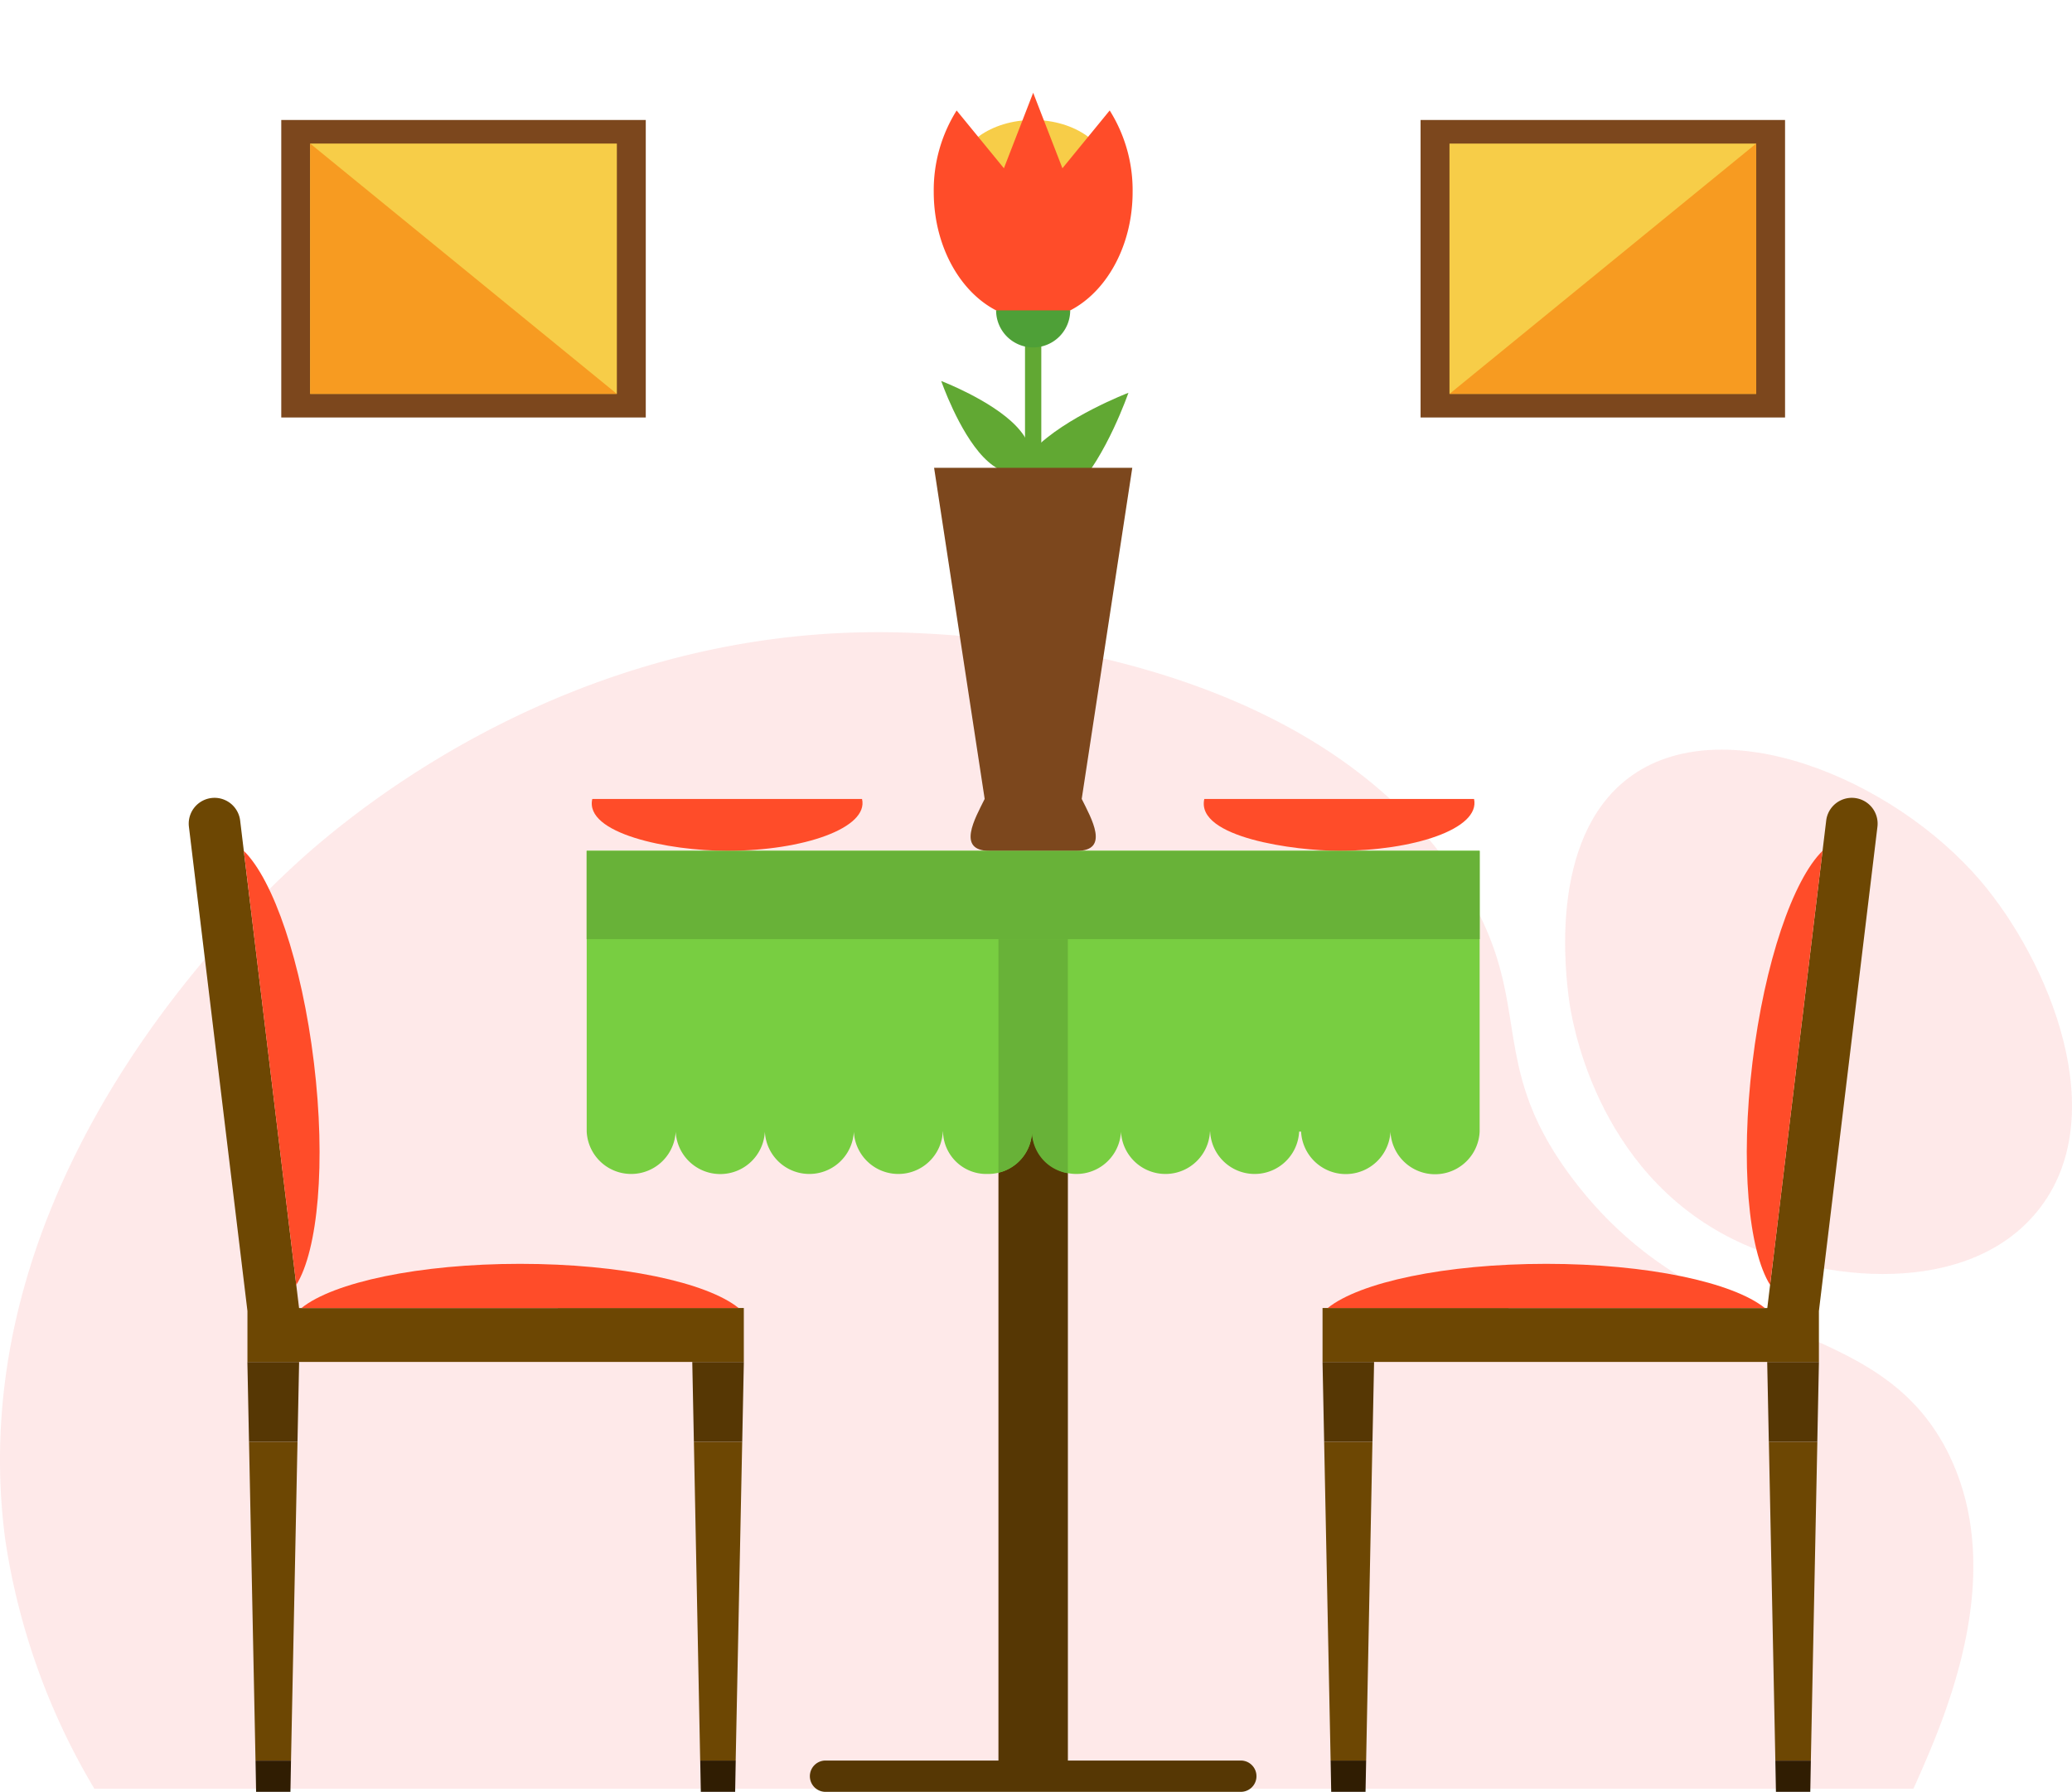 <svg id="Table_Ordering" data-name="Table Ordering" xmlns="http://www.w3.org/2000/svg" xmlns:xlink="http://www.w3.org/1999/xlink" width="230.53" height="199.346" viewBox="0 0 230.53 199.346">
  <defs>
    <clipPath id="clip-path">
      <rect id="Rectangle_15" data-name="Rectangle 15" width="230.53" height="199.346" fill="none"/>
    </clipPath>
    <clipPath id="clip-path-2">
      <rect id="Rectangle_75" data-name="Rectangle 75" width="187.903" height="189.026" fill="none"/>
    </clipPath>
  </defs>
  <g id="Group_6" data-name="Group 6" transform="translate(0 0)">
    <g id="Group_5" data-name="Group 5" clip-path="url(#clip-path)">
      <path id="Path_11" data-name="Path 11" d="M188.343,1303.873c-5.568-41.974,30.05-73.335,34.483-77.119,7.236-6.177,31.74-25.31,66.561-23.791,6.291.275,43.5,1.9,60.412,27,9.338,13.86,2.728,20.4,13.1,33.949,14.559,19.027,33.772,14.23,41.7,30.474,6.521,13.36-.391,29.075-3.475,36.087q-.237.539-.483,1.069H198.25a75.988,75.988,0,0,1-9.907-27.667" transform="translate(-187.754 -1132.548)" fill="rgba(248,35,36,0.1)"/>
      <path id="Path_12" data-name="Path 12" d="M7.029,1429.592c-8.935,6.786-6.951,21.92-6.594,24.641.242,1.847,2.8,19.1,18.394,26.723,9.817,4.8,25.916,6.325,33.664-3.124,8.651-10.55,1.284-27.942-6.247-36.788-9.714-11.41-28.839-19.335-39.217-11.453" transform="translate(174.133 -1343.019)" fill="rgba(248,35,36,0.1)"/>
    </g>
  </g>
  <g id="Group_188" data-name="Group 188" transform="translate(21 10.319)">
    <path id="Path_390" data-name="Path 390" d="M15.864,234.335,15.142,269.8h-3.95l-.722-35.462Z" transform="translate(-3.764 -84.248)" fill="#6d4703"/>
    <path id="Path_391" data-name="Path 391" d="M93.126,234.335,92.4,269.8h-3.95l-.7-35.462Z" transform="translate(-31.548 -84.248)" fill="#6d4703"/>
    <g id="Group_187" data-name="Group 187">
      <g id="Group_186" data-name="Group 186" clip-path="url(#clip-path-2)">
        <path id="Path_392" data-name="Path 392" d="M12.274,179.235,5.719,125a2.87,2.87,0,1,0-5.7.687l6.512,53.883v5.661H61.757v-6Z" transform="translate(0 -44.032)" fill="#6d4703"/>
        <path id="Path_393" data-name="Path 393" d="M43.9,203.417c-11.238,0-20.772,2.055-24.32,4.919H68.225c-3.548-2.864-13.084-4.919-24.322-4.919" transform="translate(-7.041 -73.133)" fill="#ff4c29"/>
        <path id="Path_394" data-name="Path 394" d="M17.365,155.239c1.35,11.157.453,20.867-1.963,24.735l-5.837-48.29c3.269,3.18,6.453,12.4,7.8,23.556" transform="translate(-3.439 -47.343)" fill="#ff4c29"/>
        <path id="Path_395" data-name="Path 395" d="M15.943,220.464l-.181,8.884H10.368l-.181-8.884Z" transform="translate(-3.663 -79.261)" fill="#563704"/>
        <path id="Path_396" data-name="Path 396" d="M93.207,220.464l-.181,8.884H87.648l-.179-8.884Z" transform="translate(-31.447 -79.261)" fill="#563704"/>
        <path id="Path_397" data-name="Path 397" d="M11.663,293.181h3.819l.065-3.478H11.6Z" transform="translate(-4.169 -104.154)" fill="#301d02"/>
        <path id="Path_398" data-name="Path 398" d="M88.85,289.7l.066,3.478h3.82L92.8,289.7Z" transform="translate(-31.943 -104.154)" fill="#301d02"/>
        <path id="Path_399" data-name="Path 399" d="M274.487,234.335l.722,35.462h3.95l.722-35.462Z" transform="translate(-98.684 -84.248)" fill="#6d4703"/>
        <path id="Path_400" data-name="Path 400" d="M197.234,234.335l.72,35.462h3.952l.7-35.462Z" transform="translate(-70.91 -84.248)" fill="#6d4703"/>
        <path id="Path_401" data-name="Path 401" d="M246.438,179.235,252.992,125a2.87,2.87,0,1,1,5.7.687l-6.512,53.883v5.661H196.955v-6Z" transform="translate(-70.809 -44.032)" fill="#6d4703"/>
        <path id="Path_402" data-name="Path 402" d="M222.17,203.417c11.238,0,20.772,2.055,24.32,4.919H197.846c3.55-2.864,13.084-4.919,24.324-4.919" transform="translate(-71.13 -73.133)" fill="#ff4c29"/>
        <path id="Path_403" data-name="Path 403" d="M271.28,155.239c-1.35,11.157-.453,20.867,1.964,24.735l5.835-48.29c-3.267,3.18-6.453,12.4-7.8,23.556" transform="translate(-97.304 -47.343)" fill="#ff4c29"/>
        <path id="Path_404" data-name="Path 404" d="M274.2,220.464l.181,8.884h5.394l.181-8.884Z" transform="translate(-98.582 -79.261)" fill="#563704"/>
        <path id="Path_405" data-name="Path 405" d="M196.952,220.464l.181,8.884h5.375l.181-8.884Z" transform="translate(-70.808 -79.261)" fill="#563704"/>
        <path id="Path_406" data-name="Path 406" d="M279.5,293.181H275.68l-.066-3.478h3.95Z" transform="translate(-99.089 -104.154)" fill="#301d02"/>
        <path id="Path_407" data-name="Path 407" d="M202.311,289.7l-.068,3.478h-3.819l-.066-3.478Z" transform="translate(-71.314 -104.154)" fill="#301d02"/>
        <rect id="Rectangle_72" data-name="Rectangle 72" width="7.726" height="71.707" transform="translate(90.087 115.581)" fill="#563704"/>
        <path id="Path_408" data-name="Path 408" d="M155.948,289.7H109.54a1.742,1.742,0,0,0,0,3.478h46.408a1.742,1.742,0,0,0,0-3.478" transform="translate(-38.794 -104.154)" fill="#563704"/>
        <path id="Path_409" data-name="Path 409" d="M56.625,37.827H16.071l0,0V4.729H56.625Z" transform="translate(-5.777 -1.7)" fill="#7c471d"/>
        <path id="Path_410" data-name="Path 410" d="M55.214,36.676H21.092l0,0V8.826H55.214Z" transform="translate(-7.582 -3.173)" fill="#f7cd48"/>
        <path id="Path_411" data-name="Path 411" d="M21.09,8.825l34.124,27.85-34.124,0Z" transform="translate(-7.582 -3.173)" fill="#f79b21"/>
        <path id="Path_412" data-name="Path 412" d="M213.985,37.827h40.551l0,0V4.729H213.985Z" transform="translate(-76.932 -1.7)" fill="#7c471d"/>
        <path id="Path_413" data-name="Path 413" d="M219.006,36.676h34.12l0,0,0-27.848H219.006Z" transform="translate(-78.737 -3.173)" fill="#f7cd48"/>
        <path id="Path_414" data-name="Path 414" d="M253.13,8.825l-34.125,27.85,34.125,0Z" transform="translate(-78.737 -3.173)" fill="#f79b21"/>
        <path id="Path_415" data-name="Path 415" d="M168.477,131.66v31.249a4.966,4.966,0,0,1-9.922,0,4.979,4.979,0,0,1-9.945,0h-.217a4.956,4.956,0,0,1-9.9,0h-.021a4.956,4.956,0,0,1-9.9,0,4.956,4.956,0,0,1-9.9,0,4.868,4.868,0,0,1-4.949,4.711,4.816,4.816,0,0,1-4.952-4.711h-.021a4.956,4.956,0,0,1-9.9,0,4.956,4.956,0,0,1-9.9,0,4.967,4.967,0,0,1-9.922,0,4.956,4.956,0,0,1-9.9,0V131.66Z" transform="translate(-24.852 -47.335)" fill="#78ce41"/>
        <rect id="Rectangle_73" data-name="Rectangle 73" width="1.812" height="42.532" transform="translate(93.043 26.271)" fill="#61a833"/>
        <path id="Path_416" data-name="Path 416" d="M150.408,10.815c0,3.361-3.8,6.088-8.484,6.088s-8.486-2.728-8.486-6.088,3.8-6.086,8.486-6.086,8.484,2.724,8.484,6.086" transform="translate(-47.973 -1.7)" fill="#f7cd48"/>
        <path id="Path_417" data-name="Path 417" d="M148.992,1.968,143.732,8.4,140.478,0l-3.256,8.4-5.26-6.427a16.666,16.666,0,0,0-2.547,9.058c0,7.834,4.962,14.205,11.064,14.205s11.063-6.371,11.063-14.205a16.667,16.667,0,0,0-2.549-9.058" transform="translate(-46.527)" fill="#ff4c29"/>
        <path id="Path_418" data-name="Path 418" d="M148.494,37.8a4.122,4.122,0,0,1-8.244,0Z" transform="translate(-50.423 -13.59)" fill="#4ea037"/>
        <path id="Path_419" data-name="Path 419" d="M150,62.85c-3.512,3.636-6.762,2.424-6.762,2.424s-1.321-3.208,2.191-6.84,10.531-6.32,10.531-6.32-2.447,7.1-5.961,10.737" transform="translate(-51.411 -18.736)" fill="#61a833"/>
        <path id="Path_420" data-name="Path 420" d="M135.419,58.546c2.771,2.864,5.333,1.908,5.333,1.908s1.043-2.528-1.727-5.4-8.308-4.985-8.308-4.985,1.932,5.6,4.7,8.474" transform="translate(-46.996 -18.002)" fill="#61a833"/>
        <path id="Path_421" data-name="Path 421" d="M145.9,101.984l5.626-36.837h-22.05l5.627,36.837c-1.082,2.183-3.165,5.778.556,5.778h9.685c3.718,0,1.636-3.6.556-5.778" transform="translate(-46.549 -23.422)" fill="#7c471d"/>
        <path id="Path_422" data-name="Path 422" d="M85.074,128.435c8.493,0,15.765-2.543,15.005-5.769H70.069c-.9,3.833,8.427,5.769,15.005,5.769" transform="translate(-25.169 -44.101)" fill="#ff4c29"/>
        <path id="Path_423" data-name="Path 423" d="M191.387,128.435c8.156,0,15.73-2.4,15.007-5.769H176.382c-.984,4.308,10.143,5.769,15.005,5.769" transform="translate(-63.391 -44.101)" fill="#ff4c29"/>
        <rect id="Rectangle_74" data-name="Rectangle 74" width="99.36" height="9.822" transform="translate(44.269 84.34)" fill="#68b238"/>
        <path id="Path_424" data-name="Path 424" d="M148.376,147.022V173.06a4.739,4.739,0,0,1-3.99-4.623,4.788,4.788,0,0,1-3.73,4.557V147.022Z" transform="translate(-50.569 -52.858)" fill="#68b238"/>
      </g>
    </g>
  </g>
</svg>
